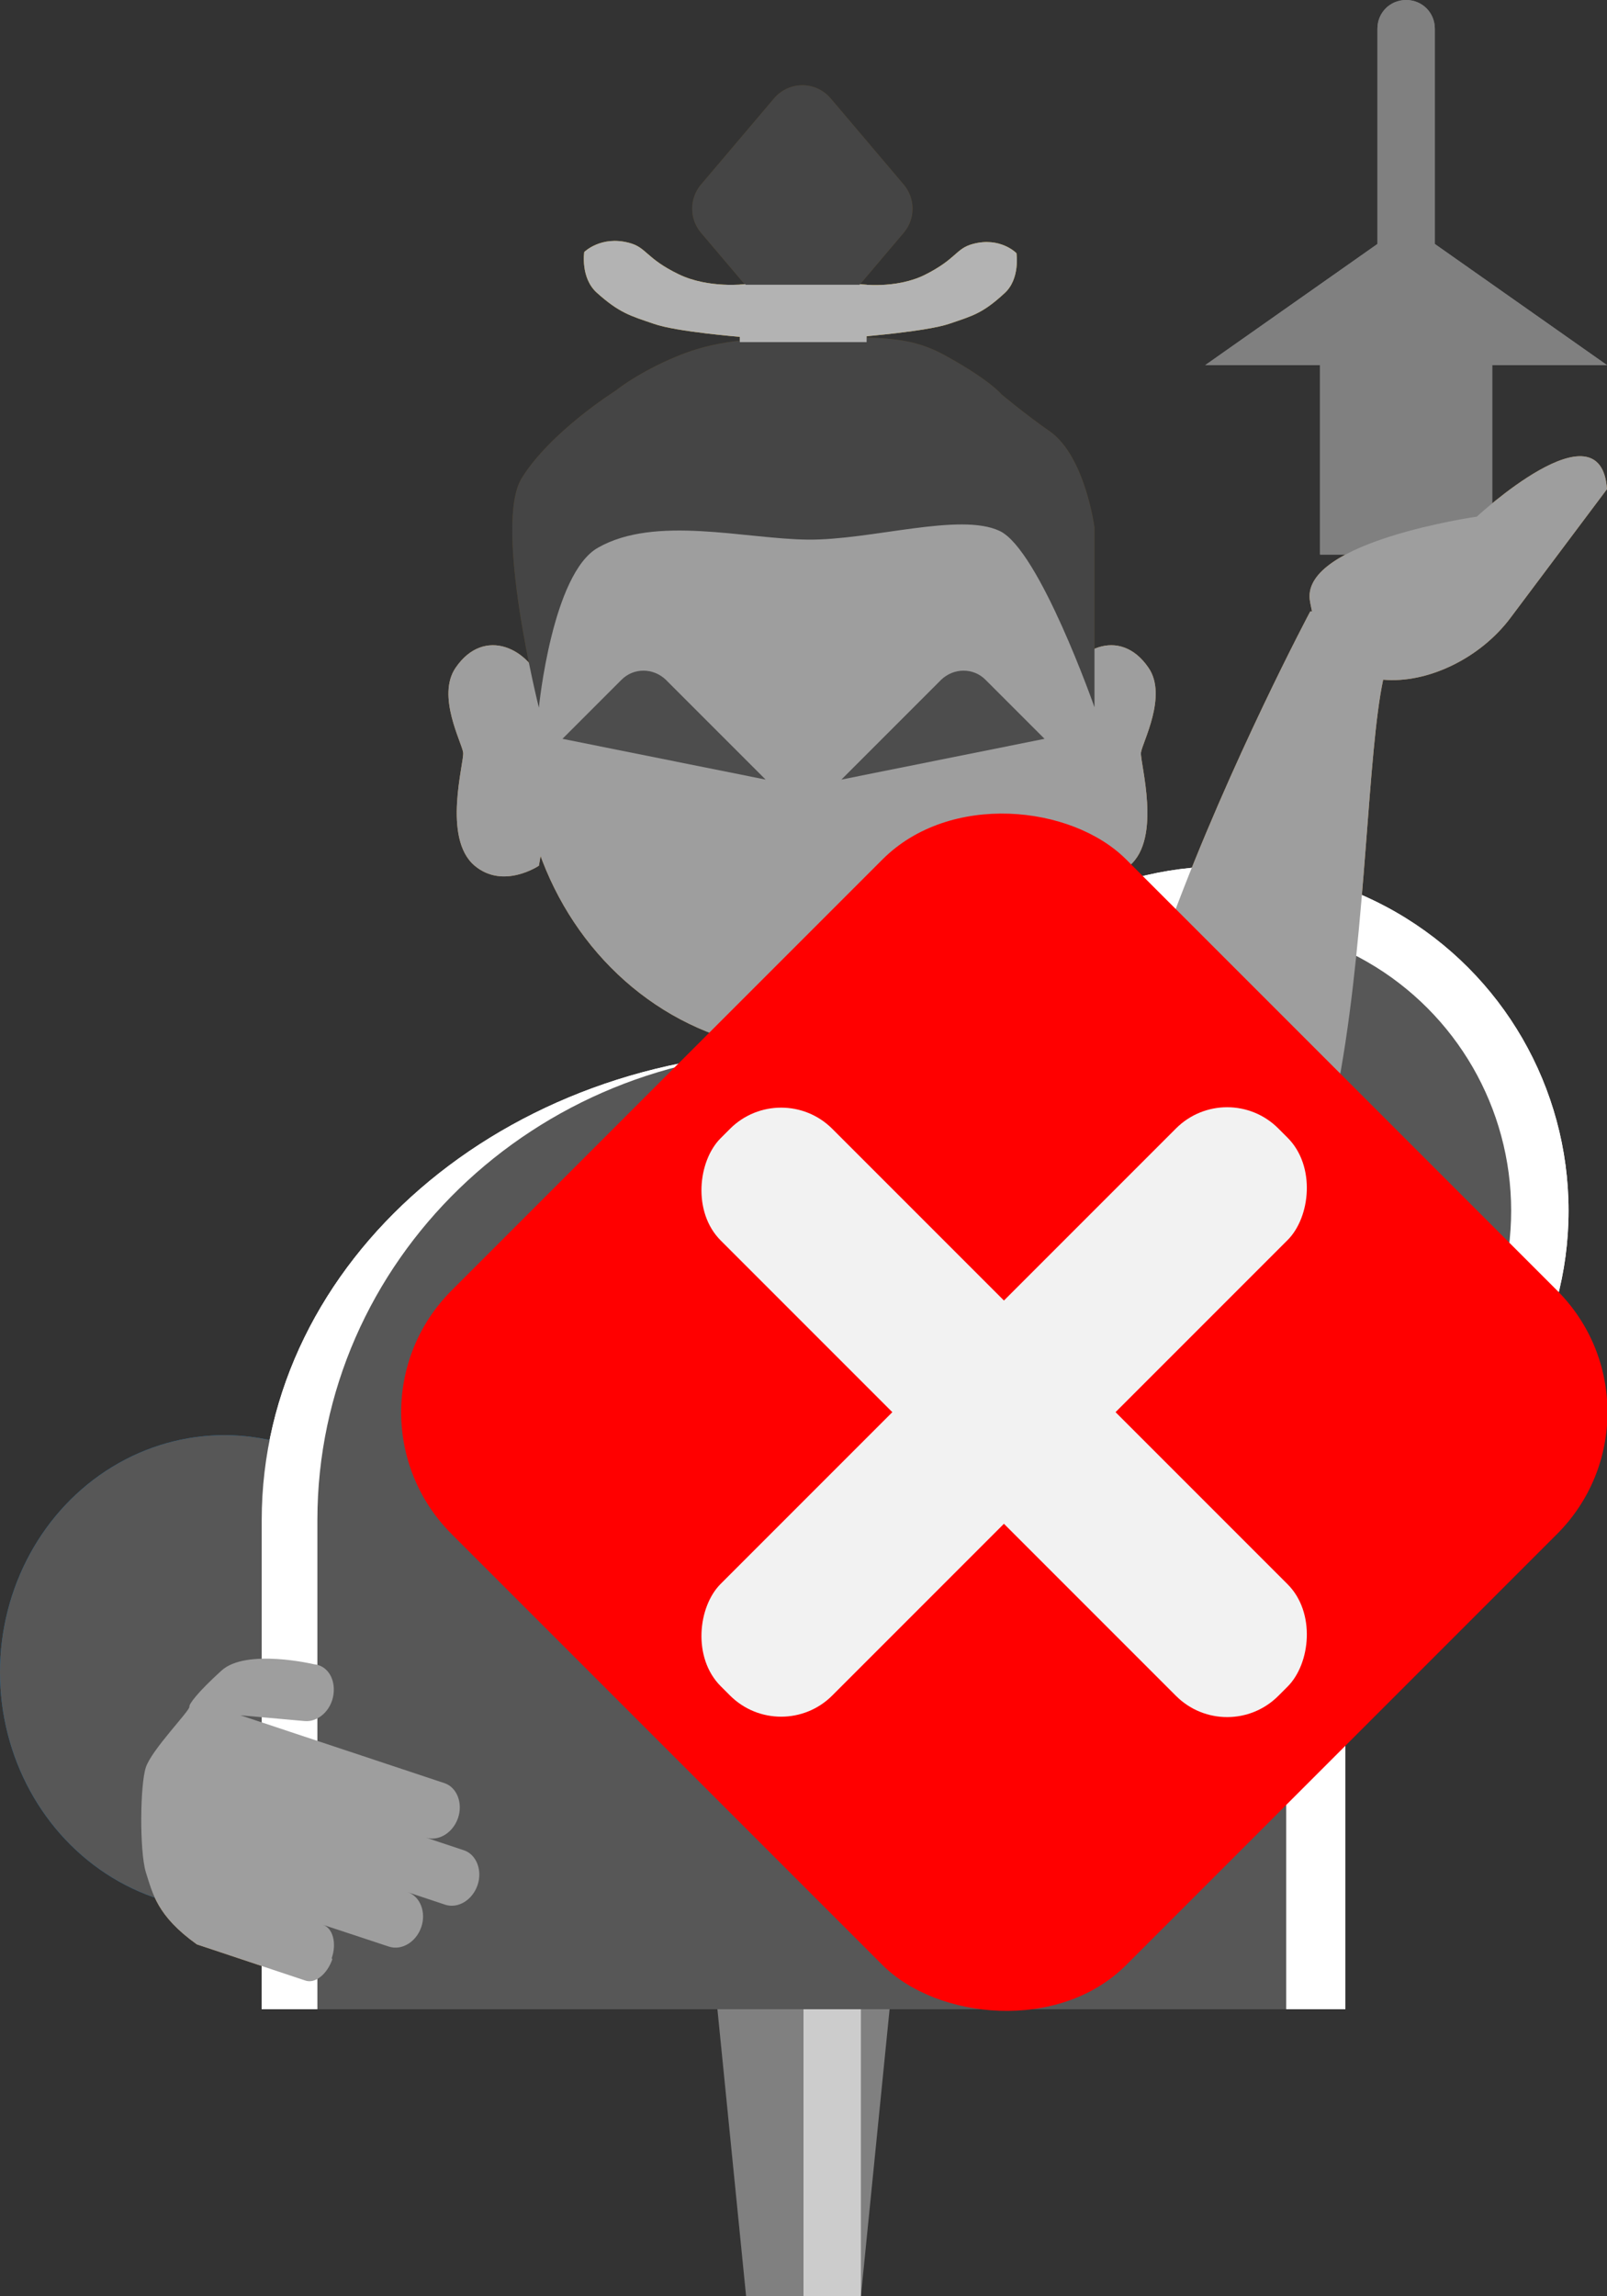 <?xml version="1.0" encoding="UTF-8"?>
<svg xmlns="http://www.w3.org/2000/svg" viewBox="0 0 28 40">
  <rect x="0" y="0" width="28" height="40" fill="#333333" stroke="none"/>
  <defs>
    <style>
      .cls-1 {
        fill: #fff;
      }

      .cls-2 {
        fill: #575757;
      }

      .cls-3 {
        fill: #4d4d4d;
      }

      .cls-4 {
        fill: #e6b422;
      }

      .cls-5 {
        fill: #cc974a;
      }

      .cls-6 {
        fill: gray;
      }

      .cls-7 {
        fill: #0071bc;
      }

      .cls-8 {
        fill: #ccc;
      }

      .cls-9 {
        fill: #b3b3b3;
      }

      .cls-10 {
        fill: #454545;
      }

      .cls-11 {
        fill: #9e9e9e;
      }

      .cls-12 {
        fill: #5b4313;
      }

      .cls-13 {
        fill: #f2f2f2;
      }

      .cls-14 {
        fill: red;
      }
    </style>
  </defs>
  <g id="_ピン" data-name="ピン">
    <g id="_ピン-2" data-name="ピン">
      <rect class="cls-6" x="12" y="20" width="4" height="10"/>
      <polygon class="cls-6" points="15 40 13 40 12 30 16 30 15 40"/>
      <rect class="cls-8" x="14" y="20" width="1" height="20"/>
    </g>
  </g>
  <g id="_ノーマル" data-name="ノーマル">
    <ellipse id="_袖" data-name="袖" class="cls-7" cx="3.91" cy="29.13" rx="3.91" ry="4.13"/>
    <g id="_胴" data-name="胴">
      <path id="_胴-2" data-name="胴" class="cls-1" d="M23.44,26.48c0-4.51-4.23-8.17-9.44-8.17s-9.44,3.66-9.44,8.17c0,.01,0,.03,0,.04h0v8.48H23.44v-8.48s0,0,0,0c0-.01,0-.03,0-.04Z"/>
      <path id="_胴-3" data-name="胴" class="cls-7" d="M22.41,26.48c0-4.51-3.78-8.17-8.44-8.17s-8.44,3.66-8.44,8.17c0,.01,0,.03,0,.04h0v8.48H22.41v-8.48s0,0,0,0c0-.01,0-.03,0-.04Z"/>
    </g>
    <path id="_右耳" data-name="右耳" class="cls-5" d="M9.46,11.96c-.22-.66-1.02-1.06-1.52-.33-.34,.49,.11,1.31,.13,1.48s-.37,1.49,.2,1.97c.5,.42,1.12,0,1.12,0,0,0,.26-1.45,.24-2.07s-.18-1.06-.18-1.06Z"/>
    <path id="_左耳" data-name="左耳" class="cls-5" d="M18.49,11.96c.22-.66,1.02-1.06,1.52-.33,.34,.49-.11,1.31-.13,1.48s.37,1.49-.2,1.97c-.5,.42-1.12,0-1.12,0,0,0-.26-1.45-.24-2.07s.18-1.06,.18-1.06Z"/>
    <ellipse id="_顔" data-name="顔" class="cls-5" cx="14.06" cy="12.94" rx="4.99" ry="5.37"/>
    <path id="_髪" data-name="髪" class="cls-12" d="M9.39,12.32s.23-2.33,1.03-2.78c1-.57,2.56-.15,3.66-.14s2.65-.48,3.34-.15,1.65,3.07,1.65,3.07v-3.13s-.16-1.23-.77-1.67c-.42-.29-.85-.65-.85-.65,0,0-.19-.24-.95-.66-.67-.38-1.19-.33-2.5-.33s-1.83,.16-2.33,.38c-.61,.27-.95,.55-.95,.55,0,0-1.13,.71-1.63,1.52s.3,4,.3,4Z"/>
    <path id="_髷" data-name="髷" class="cls-12" d="M15.75,4.05l-1.28,1.51c-.26,.3-.72,.3-.98,0l-1.28-1.51c-.2-.24-.2-.59,0-.83l1.28-1.51c.26-.3,.72-.3,.98,0l1.28,1.51c.2,.24,.2,.59,0,.83Z"/>
    <g id="_眉" data-name="眉">
      <path class="cls-3" d="M9.8,12.87l1.03-1.03c.21-.21,.55-.21,.77,0l1.74,1.74-3.54-.71Z"/>
      <path class="cls-3" d="M18.2,12.87l-1.03-1.03c-.21-.21-.55-.21-.77,0l-1.74,1.74,3.54-.71Z"/>
    </g>
    <g id="_髪飾り" data-name="髪飾り">
      <rect id="_髪飾り-2" data-name="髪飾り" class="cls-4" x="12.89" y="4.96" width="2.21" height="1"/>
      <path class="cls-4" d="M15.06,5.86l-.08-.91s.62,.09,1.13-.16c.56-.28,.54-.46,.84-.54,.48-.13,.76,.16,.76,.16,0,0,.07,.45-.21,.7-.38,.35-.55,.39-.96,.53-.38,.13-1.48,.22-1.48,.22Z"/>
      <path class="cls-4" d="M12.91,5.86l.08-.91s-.64,.08-1.16-.17c-.58-.28-.56-.47-.87-.55-.49-.13-.78,.16-.78,.16,0,0-.07,.45,.22,.71,.39,.35,.58,.4,.99,.54,.39,.14,1.53,.23,1.53,.23Z"/>
    </g>
    <g id="_袖-2" data-name="袖">
      <circle class="cls-1" cx="21.33" cy="21.09" r="6"/>
      <circle class="cls-7" cx="21.33" cy="21.09" r="5"/>
    </g>
    <path id="_塔" data-name="塔" class="cls-6" d="M28,6.36l-3-2.11V.5c0-.28-.22-.5-.5-.5s-.5,.22-.5,.5v3.75l-3,2.11h2v3.3h3v-3.3h2Z"/>
    <g id="_腕" data-name="腕">
      <path class="cls-5" d="M25.72,9.01s2.17-2.02,2.28-.49l-1.68,2.24c-.53,.71-1.45,1.15-2.22,1.08-.54,2.53-.11,12.06-3.91,10.47-2.92-1.22,2.64-11.66,2.64-11.66h.03c-.01-.06-.03-.13-.04-.21-.11-1.01,2.91-1.44,2.91-1.44Z"/>
    </g>
    <g id="_手" data-name="手">
      <path class="cls-5" d="M5.78,34.11c.09-.26,.02-.52-.15-.58l1.15,.38c.22,.07,.47-.08,.56-.34s-.02-.54-.24-.61l.66,.22c.22,.07,.47-.08,.56-.34s-.02-.54-.24-.61l-.66-.22c.22,.07,.47-.08,.56-.34s-.02-.54-.24-.61l-3.55-1.18,1.12,.1c.23,.02,.46-.18,.5-.46s-.11-.51-.34-.53c0,0-1.18-.28-1.61,.11s-.57,.59-.56,.63c.01,.07-.66,.75-.76,1.06s-.11,1.45,0,1.82c.12,.37,.19,.76,.89,1.26l1.89,.63c.17,.06,.38-.11,.47-.37Z"/>
    </g>
  </g>
  <g id="_消失" data-name="消失">
    <g>
      <ellipse id="_袖-3" data-name="袖" class="cls-2" cx="3.91" cy="29.13" rx="3.91" ry="4.13"/>
      <g id="_胴-4" data-name="胴">
        <path id="_胴-5" data-name="胴" class="cls-1" d="M23.44,26.48c0-4.51-4.23-8.17-9.44-8.17s-9.44,3.66-9.44,8.17c0,.01,0,.03,0,.04h0v8.48H23.44v-8.48s0,0,0,0c0-.01,0-.03,0-.04Z"/>
        <path id="_胴-6" data-name="胴" class="cls-2" d="M22.41,26.48c0-4.51-3.78-8.17-8.44-8.17s-8.44,3.66-8.44,8.17c0,.01,0,.03,0,.04h0v8.48H22.41v-8.48s0,0,0,0c0-.01,0-.03,0-.04Z"/>
      </g>
      <path id="_右耳-2" data-name="右耳" class="cls-11" d="M9.46,11.96c-.22-.66-1.02-1.06-1.52-.33-.34,.49,.11,1.31,.13,1.48s-.37,1.49,.2,1.97c.5,.42,1.12,0,1.12,0,0,0,.26-1.45,.24-2.07s-.18-1.06-.18-1.06Z"/>
      <path id="_左耳-2" data-name="左耳" class="cls-11" d="M18.49,11.96c.22-.66,1.02-1.06,1.52-.33,.34,.49-.11,1.31-.13,1.48s.37,1.49-.2,1.97c-.5,.42-1.12,0-1.12,0,0,0-.26-1.45-.24-2.07s.18-1.06,.18-1.06Z"/>
      <ellipse id="_顔-2" data-name="顔" class="cls-11" cx="14.06" cy="12.94" rx="4.99" ry="5.37"/>
      <path id="_髪-2" data-name="髪" class="cls-10" d="M9.39,12.32s.23-2.33,1.03-2.78c1-.57,2.56-.15,3.66-.14s2.65-.48,3.34-.15,1.65,3.07,1.65,3.07v-3.13s-.16-1.23-.77-1.67c-.42-.29-.85-.65-.85-.65,0,0-.19-.24-.95-.66-.67-.38-1.19-.33-2.5-.33s-1.83,.16-2.33,.38c-.61,.27-.95,.55-.95,.55,0,0-1.13,.71-1.63,1.52s.3,4,.3,4Z"/>
      <path id="_髷-2" data-name="髷" class="cls-10" d="M15.75,4.05l-1.28,1.51c-.26,.3-.72,.3-.98,0l-1.28-1.51c-.2-.24-.2-.59,0-.83l1.28-1.51c.26-.3,.72-.3,.98,0l1.28,1.51c.2,.24,.2,.59,0,.83Z"/>
      <g id="_眉-2" data-name="眉">
        <path class="cls-3" d="M9.8,12.87l1.03-1.03c.21-.21,.55-.21,.77,0l1.74,1.74-3.54-.71Z"/>
        <path class="cls-3" d="M18.2,12.87l-1.03-1.03c-.21-.21-.55-.21-.77,0l-1.74,1.74,3.54-.71Z"/>
      </g>
      <g id="_髪飾り-3" data-name="髪飾り">
        <rect id="_髪飾り-4" data-name="髪飾り" class="cls-9" x="12.89" y="4.96" width="2.21" height="1"/>
        <path class="cls-9" d="M15.06,5.86l-.08-.91s.62,.09,1.13-.16c.56-.28,.54-.46,.84-.54,.48-.13,.76,.16,.76,.16,0,0,.07,.45-.21,.7-.38,.35-.55,.39-.96,.53-.38,.13-1.48,.22-1.48,.22Z"/>
        <path class="cls-9" d="M12.91,5.86l.08-.91s-.64,.08-1.16-.17c-.58-.28-.56-.47-.87-.55-.49-.13-.78,.16-.78,.16,0,0-.07,.45,.22,.71,.39,.35,.58,.4,.99,.54,.39,.14,1.53,.23,1.53,.23Z"/>
      </g>
      <g id="_袖-4" data-name="袖">
        <circle class="cls-1" cx="21.33" cy="21.09" r="6"/>
        <circle class="cls-2" cx="21.33" cy="21.09" r="5"/>
      </g>
      <path id="_塔-2" data-name="塔" class="cls-6" d="M28,6.36l-3-2.11V.5c0-.28-.22-.5-.5-.5s-.5,.22-.5,.5v3.75l-3,2.11h2v3.3h3v-3.3h2Z"/>
      <g id="_腕-2" data-name="腕">
        <path class="cls-11" d="M25.72,9.01s2.17-2.02,2.28-.49l-1.68,2.24c-.53,.71-1.45,1.15-2.22,1.08-.54,2.53-.11,12.06-3.91,10.47-2.92-1.22,2.64-11.66,2.64-11.66h.03c-.01-.06-.03-.13-.04-.21-.11-1.01,2.91-1.44,2.91-1.44Z"/>
      </g>
      <g id="_手-2" data-name="手">
        <path class="cls-11" d="M5.78,34.11c.09-.26,.02-.52-.15-.58l1.15,.38c.22,.07,.47-.08,.56-.34s-.02-.54-.24-.61l.66,.22c.22,.07,.47-.08,.56-.34s-.02-.54-.24-.61l-.66-.22c.22,.07,.47-.08,.56-.34s-.02-.54-.24-.61l-3.55-1.18,1.12,.1c.23,.02,.46-.18,.5-.46s-.11-.51-.34-.53c0,0-1.18-.28-1.61,.11s-.57,.59-.56,.63c.01,.07-.66,.75-.76,1.06s-.11,1.45,0,1.82c.12,.37,.19,.76,.89,1.26l1.89,.63c.17,.06,.38-.11,.47-.37Z"/>
      </g>
    </g>
    <g>
      <rect class="cls-14" x="9.19" y="16.29" width="16.62" height="16.62" rx="3" ry="3" transform="translate(-12.27 19.58) rotate(-45)"/>
      <g>
        <rect class="cls-13" x="16.12" y="17.73" width="2.75" height="13.74" rx="1.26" ry="1.26" transform="translate(22.52 -5.17) rotate(45)"/>
        <rect class="cls-13" x="10.63" y="23.23" width="13.74" height="2.75" rx="1.26" ry="1.26" transform="translate(22.52 -5.17) rotate(45)"/>
      </g>
    </g>
  </g>
</svg>